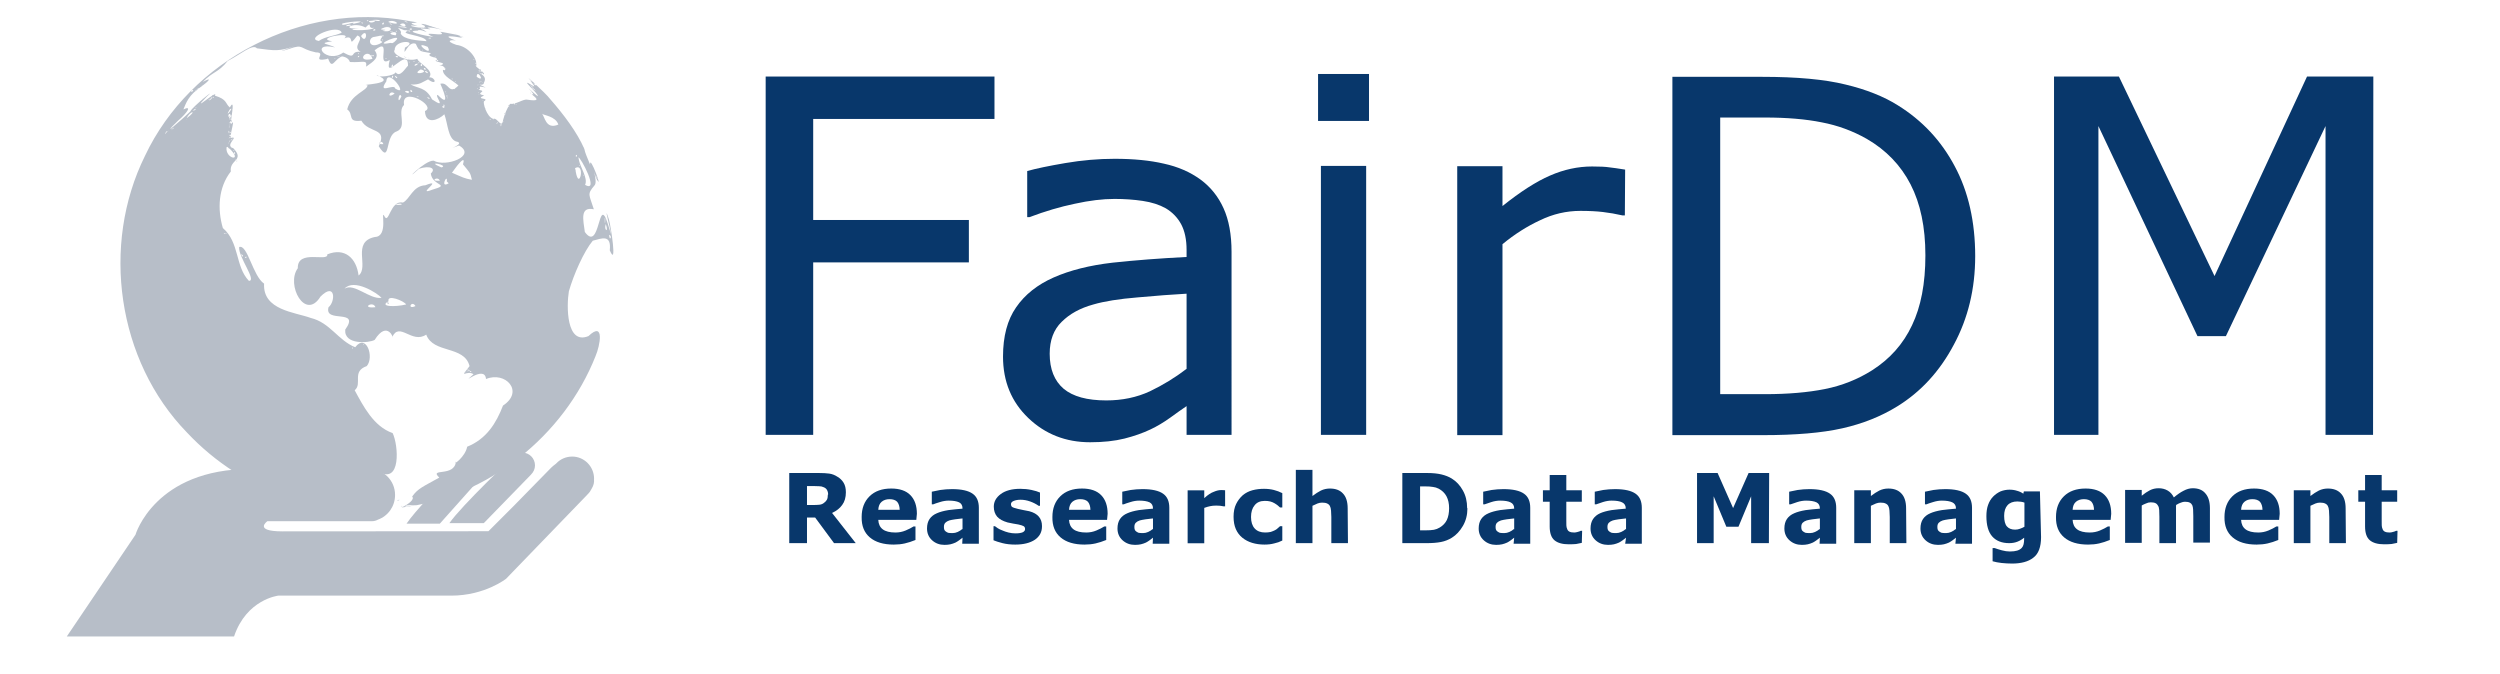 <svg width="272" height="73.349" preserveAspectRatio="none" version="1.1" viewBox="543.112 406.825 20.986 5.659" xmlns="http://www.w3.org/2000/svg"><style>.companyName {fill:#08376B;fill-opacity:1;}.icon1 {fill:#35C0ED;fill-opacity:1;}.icon2 {fill:#9AEBA6;fill-opacity:1;}.icon3 {fill:#2F90B0;fill-opacity:1;}.icon3-str {stroke:#2F90B0;stroke-opacity:1;}.shapeStroke-str {stroke:#08376B;stroke-opacity:1;}.text {fill:#08376B;fill-opacity:1;}</style><g transform="matrix(2.389 0 0 2.389 -754.654 -566.437)" stroke-width=".419"><g fill="#08376b"><g stroke-width=".053" aria-label="FairDM"><path d="m546.72 407.811h-0.637v0.355h0.547v0.149h-0.547v0.606h-0.167v-1.259h0.804z"/><path d="m547.553 408.921h-0.158v-0.101q-0.021 0.014-0.058 0.041-0.035 0.025-0.069 0.041-0.04 0.019-0.091 0.032-0.052 0.013-0.121 0.013-0.128 0-0.217-0.085t-0.089-0.216q0-0.107 0.046-0.173 0.046-0.067 0.132-0.105 0.086-0.038 0.207-0.052 0.121-0.013 0.26-0.02v-0.025q0-0.054-0.019-0.09-0.019-0.035-0.054-0.056-0.034-0.019-0.081-0.026-0.047-7e-3 -0.099-7e-3 -0.063 0-0.14 0.017-0.077 0.016-0.159 0.047h-8e-3v-0.162q0.046-0.013 0.134-0.028 0.088-0.015 0.173-0.015 0.1 0 0.173 0.017 0.074 0.016 0.129 0.056 0.053 0.039 0.081 0.101 0.028 0.062 0.028 0.153zm-0.158-0.233v-0.263q-0.073 4e-3 -0.172 0.013-0.098 8e-3 -0.156 0.025-0.069 0.019-0.111 0.061-0.042 0.041-0.042 0.112 0 0.081 0.049 0.123 0.049 0.041 0.15 0.041 0.084 0 0.153-0.032 0.069-0.033 0.129-0.079z"/><path d="m548.036 407.818h-0.179v-0.165h0.179zm-0.01 1.103h-0.159v-0.945h0.159z"/><path d="m548.935 408.15h-8e-3q-0.035-8e-3 -0.069-0.012-0.033-4e-3 -0.079-4e-3 -0.074 0-0.142 0.033-0.069 0.032-0.132 0.084v0.671h-0.159v-0.945h0.159v0.14q0.095-0.076 0.167-0.107 0.073-0.032 0.148-0.032 0.041 0 0.06 3e-3 0.019 2e-3 0.056 8e-3z"/><path d="m550.166 408.293q0 0.172-0.075 0.311-0.074 0.14-0.199 0.217-0.086 0.053-0.193 0.077-0.106 0.024-0.279 0.024h-0.318v-1.259h0.315q0.184 0 0.293 0.027 0.109 0.026 0.184 0.073 0.129 0.08 0.2 0.214 0.072 0.134 0.072 0.317zm-0.175-3e-3q0-0.148-0.052-0.249t-0.154-0.16q-0.074-0.042-0.158-0.058-0.084-0.017-0.2-0.017h-0.157v0.972h0.157q0.121 0 0.211-0.018 0.09-0.018 0.166-0.066 0.094-0.06 0.14-0.158 0.047-0.098 0.047-0.245z"/><path d="m551.564 408.921h-0.167v-1.085l-0.35 0.738h-0.1l-0.348-0.738v1.085h-0.156v-1.259h0.228l0.336 0.701 0.325-0.701h0.233z"/></g><g stroke-width=".018"><path transform="matrix(.99 0 0 1.01 -3.13228e-6 1.54211e-7)" d="m551.652 405.08q0-9e-3 -4e-3 -0.016-4e-3 -7e-3 -0.013-0.01-6e-3 -3e-3 -0.015-3e-3 -9e-3 -6.5e-4 -0.02-6.5e-4h-0.023v0.066h0.019q0.015 0 0.025-1e-3 0.01-1e-3 0.017-7e-3 7e-3 -5e-3 0.01-0.011 3e-3 -6e-3 3e-3 -0.017zm0.098 0.169h-0.077l-0.067-0.089h-0.029v0.089h-0.063v-0.244h0.105q0.022 0 0.037 2e-3t0.029 0.011q0.014 8e-3 0.022 0.021 8e-3 0.013 8e-3 0.033 0 0.027-0.013 0.044-0.012 0.017-0.036 0.028z"/><path transform="matrix(.99 0 0 1.01 -3.13228e-6 1.54211e-7)" d="m551.965 405.168h-0.135q1e-3 0.022 0.016 0.033 0.015 0.011 0.045 0.011 0.019 0 0.036-7e-3t0.028-0.014h7e-3v0.047q-0.02 8e-3 -0.038 0.012-0.018 4e-3 -0.039 4e-3 -0.055 0-0.085-0.025t-0.029-0.071q0-0.045 0.028-0.072 0.028-0.027 0.077-0.027 0.045 0 0.068 0.023 0.023 0.023 0.023 0.065zm-0.059-0.035q-4.9e-4 -0.018-9e-3 -0.028-9e-3 -9e-3 -0.027-9e-3 -0.017 0-0.028 9e-3t-0.012 0.028z"/><path transform="matrix(.99 0 0 1.01 -3.13228e-6 1.54211e-7)" d="m552.129 405.201v-0.038q-0.012 9.8e-4 -0.026 3e-3 -0.014 2e-3 -0.021 4e-3 -9e-3 3e-3 -0.014 8e-3 -5e-3 5e-3 -5e-3 0.014 0 6e-3 9.8e-4 9e-3 9.9e-4 4e-3 5e-3 7e-3 4e-3 3e-3 9e-3 5e-3 5e-3 1e-3 0.016 1e-3 9e-3 0 0.018-4e-3 9e-3 -4e-3 0.016-0.01zm0 0.029q-5e-3 4e-3 -0.012 9e-3 -7e-3 5e-3 -0.013 8e-3 -9e-3 4e-3 -0.018 6e-3t-0.021 2e-3q-0.026 0-0.044-0.016t-0.018-0.041q0-0.02 9e-3 -0.033 9e-3 -0.013 0.026-0.02 0.016-7e-3 0.041-0.011 0.024-3e-3 0.05-5e-3v-9.8e-4q0-0.015-0.012-0.021-0.013-6e-3 -0.037-6e-3 -0.015 0-0.031 5e-3 -0.017 5e-3 -0.024 8e-3h-5e-3v-0.044q9e-3 -2e-3 0.03-6e-3 0.021-3e-3 0.042-3e-3 0.05 0 0.073 0.016 0.022 0.015 0.022 0.049v0.125h-0.059z"/><path transform="matrix(.99 0 0 1.01 -3.13228e-6 1.54211e-7)" d="m552.411 405.191q0 0.029-0.025 0.046-0.026 0.017-0.07 0.017-0.025 0-0.045-5e-3t-0.032-0.01v-0.049h5e-3q4e-3 3e-3 0.01 7e-3 6e-3 4e-3 0.017 8e-3 9e-3 4e-3 0.021 7e-3 0.012 3e-3 0.025 3e-3 0.017 0 0.026-4e-3 8e-3 -4e-3 8e-3 -0.011 0-7e-3 -5e-3 -0.01t-0.019-6e-3q-7e-3 -1e-3 -0.018-3e-3 -0.011-2e-3 -0.02-4e-3 -0.025-7e-3 -0.037-0.02-0.012-0.014-0.012-0.035 0-0.026 0.025-0.044 0.025-0.018 0.069-0.018 0.021 0 0.04 4e-3 0.019 4e-3 0.03 9e-3v0.046h-5e-3q-0.013-9e-3 -0.03-0.015-0.017-6e-3 -0.034-6e-3 -0.014 0-0.024 4e-3 -0.01 4e-3 -0.01 0.011 0 7e-3 4e-3 0.01t0.021 7e-3q9e-3 2e-3 0.019 4e-3 0.011 2e-3 0.021 4e-3 0.023 6e-3 0.034 0.019 0.011 0.013 0.011 0.032z"/><path transform="matrix(.99 0 0 1.01 -3.13228e-6 1.54211e-7)" d="m552.642 405.168h-0.135q1e-3 0.022 0.016 0.033 0.015 0.011 0.045 0.011 0.019 0 0.036-7e-3t0.028-0.014h7e-3v0.047q-0.02 8e-3 -0.038 0.012-0.018 4e-3 -0.039 4e-3 -0.055 0-0.085-0.025t-0.029-0.071q0-0.045 0.028-0.072 0.028-0.027 0.077-0.027 0.045 0 0.068 0.023 0.023 0.023 0.023 0.065zm-0.059-0.035q-4.9e-4 -0.018-9e-3 -0.028-9e-3 -9e-3 -0.027-9e-3 -0.017 0-0.028 9e-3t-0.012 0.028z"/><path transform="matrix(.99 0 0 1.01 -3.13228e-6 1.54211e-7)" d="m552.805 405.201v-0.038q-0.012 9.8e-4 -0.026 3e-3 -0.014 2e-3 -0.021 4e-3 -9e-3 3e-3 -0.014 8e-3 -5e-3 5e-3 -5e-3 0.014 0 6e-3 9.9e-4 9e-3 9.8e-4 4e-3 5e-3 7e-3 4e-3 3e-3 9e-3 5e-3 5e-3 1e-3 0.016 1e-3 9e-3 0 0.018-4e-3 9e-3 -4e-3 0.016-0.01zm0 0.029q-5e-3 4e-3 -0.012 9e-3 -7e-3 5e-3 -0.013 8e-3 -9e-3 4e-3 -0.018 6e-3t-0.021 2e-3q-0.026 0-0.044-0.016t-0.018-0.041q0-0.02 9e-3 -0.033 9e-3 -0.013 0.026-0.02 0.016-7e-3 0.041-0.011 0.024-3e-3 0.05-5e-3v-9.8e-4q0-0.015-0.012-0.021-0.013-6e-3 -0.037-6e-3 -0.015 0-0.031 5e-3 -0.017 5e-3 -0.024 8e-3h-5e-3v-0.044q9e-3 -2e-3 0.03-6e-3 0.021-3e-3 0.042-3e-3 0.05 0 0.073 0.016 0.022 0.015 0.022 0.049v0.125h-0.059z"/><path transform="matrix(.99 0 0 1.01 -3.13228e-6 1.54211e-7)" d="m553.061 405.121h-5e-3q-4e-3 -1e-3 -0.012-2e-3 -8e-3 -6.6e-4 -0.014-6.6e-4 -0.013 0-0.022 2e-3 -0.01 2e-3 -0.021 6e-3v0.123h-0.059v-0.184h0.059v0.027q0.019-0.017 0.034-0.022 0.014-6e-3 0.026-6e-3 3e-3 0 7e-3 1.7e-4 4e-3 1.6e-4 7e-3 4.9e-4z"/><path transform="matrix(.99 0 0 1.01 -3.13228e-6 1.54211e-7)" d="m553.201 405.254q-0.024 0-0.044-6e-3 -0.02-6e-3 -0.035-0.018-0.015-0.012-0.023-0.03-8e-3 -0.018-8e-3 -0.043 0-0.026 9e-3 -0.044t0.024-0.031q0.015-0.012 0.034-0.017 0.019-5e-3 0.041-5e-3 0.019 0 0.035 4e-3t0.03 0.011v0.05h-8e-3q-3e-3 -3e-3 -8e-3 -7e-3t-0.012-8e-3q-7e-3 -4e-3 -0.015-6e-3 -8e-3 -2e-3 -0.019-2e-3 -0.024 0-0.036 0.015-0.013 0.015-0.013 0.041 0 0.026 0.013 0.04 0.013 0.014 0.037 0.014 0.011 0 0.02-2e-3 9e-3 -3e-3 0.015-6e-3 6e-3 -3e-3 0.01-7e-3t8e-3 -7e-3h8e-3v0.05q-0.014 7e-3 -0.029 0.01-0.015 4e-3 -0.033 4e-3z"/><path transform="matrix(.99 0 0 1.01 -3.13228e-6 1.54211e-7)" d="m553.497 405.249h-0.059v-0.091q0-0.011-1e-3 -0.022-1e-3 -0.011-4e-3 -0.016-3e-3 -6e-3 -0.01-9e-3 -6e-3 -3e-3 -0.018-3e-3 -8e-3 0-0.016 3e-3 -8e-3 3e-3 -0.018 8e-3v0.13h-0.059v-0.255h0.059v0.091q0.016-0.012 0.03-0.019 0.015-7e-3 0.032-7e-3 0.03 0 0.046 0.017 0.017 0.017 0.017 0.052z"/><path transform="matrix(.99 0 0 1.01 -3.13228e-6 1.54211e-7)" d="m553.921 405.128q0 0.034-0.016 0.061-0.016 0.027-0.039 0.041-0.018 0.011-0.039 0.015-0.021 4e-3 -0.051 4e-3h-0.086v-0.244h0.088q0.03 0 0.051 5e-3t0.036 0.014q0.025 0.015 0.04 0.042 0.015 0.026 0.015 0.061zm-0.065-4.9e-4q0-0.024-9e-3 -0.041-9e-3 -0.017-0.028-0.027-0.01-5e-3 -0.02-6e-3 -0.01-2e-3 -0.03-2e-3h-0.016v0.153h0.016q0.022 0 0.033-2e-3t0.021-8e-3q0.017-0.01 0.025-0.026 8e-3 -0.017 8e-3 -0.041z"/><path transform="matrix(.99 0 0 1.01 -3.13228e-6 1.54211e-7)" d="m554.087 405.201v-0.038q-0.012 9.8e-4 -0.026 3e-3 -0.014 2e-3 -0.021 4e-3 -9e-3 3e-3 -0.014 8e-3 -5e-3 5e-3 -5e-3 0.014 0 6e-3 9.8e-4 9e-3 9.9e-4 4e-3 5e-3 7e-3 4e-3 3e-3 9e-3 5e-3 5e-3 1e-3 0.016 1e-3 9e-3 0 0.018-4e-3 9e-3 -4e-3 0.016-0.01zm0 0.029q-5e-3 4e-3 -0.012 9e-3 -7e-3 5e-3 -0.013 8e-3 -9e-3 4e-3 -0.018 6e-3t-0.021 2e-3q-0.026 0-0.044-0.016t-0.018-0.041q0-0.02 9e-3 -0.033 9e-3 -0.013 0.026-0.02 0.016-7e-3 0.041-0.011 0.024-3e-3 0.05-5e-3v-9.8e-4q0-0.015-0.013-0.021-0.012-6e-3 -0.037-6e-3 -0.015 0-0.031 5e-3t-0.024 8e-3h-5e-3v-0.044q9e-3 -2e-3 0.03-6e-3 0.021-3e-3 0.042-3e-3 0.05 0 0.073 0.016 0.022 0.015 0.022 0.049v0.125h-0.059z"/><path transform="matrix(.99 0 0 1.01 -3.13228e-6 1.54211e-7)" d="m554.327 405.248q-0.01 2e-3 -0.02 4e-3 -0.011 1e-3 -0.026 1e-3 -0.034 0-0.051-0.014-0.017-0.014-0.017-0.048v-0.086h-0.024v-0.04h0.024v-0.053h0.059v0.053h0.055v0.04h-0.055v0.065q0 0.01 1.6e-4 0.017 1.6e-4 7e-3 3e-3 0.013 2e-3 6e-3 8e-3 9e-3t0.017 3e-3q5e-3 0 0.012-2e-3 8e-3 -2e-3 0.011-4e-3h5e-3z"/><path transform="matrix(.99 0 0 1.01 -3.13228e-6 1.54211e-7)" d="m554.484 405.201v-0.038q-0.012 9.8e-4 -0.026 3e-3 -0.014 2e-3 -0.021 4e-3 -9e-3 3e-3 -0.014 8e-3 -5e-3 5e-3 -5e-3 0.014 0 6e-3 9.8e-4 9e-3 9.8e-4 4e-3 5e-3 7e-3 4e-3 3e-3 9e-3 5e-3 5e-3 1e-3 0.016 1e-3 9e-3 0 0.018-4e-3 9e-3 -4e-3 0.016-0.01zm0 0.029q-5e-3 4e-3 -0.012 9e-3 -7e-3 5e-3 -0.013 8e-3 -9e-3 4e-3 -0.018 6e-3t-0.021 2e-3q-0.026 0-0.044-0.016t-0.018-0.041q0-0.02 9e-3 -0.033 9e-3 -0.013 0.025-0.02 0.016-7e-3 0.041-0.011 0.024-3e-3 0.05-5e-3v-9.8e-4q0-0.015-0.013-0.021-0.012-6e-3 -0.037-6e-3 -0.015 0-0.031 5e-3t-0.024 8e-3h-5e-3v-0.044q9e-3 -2e-3 0.03-6e-3 0.021-3e-3 0.042-3e-3 0.05 0 0.073 0.016 0.022 0.015 0.022 0.049v0.125h-0.059z"/><path transform="matrix(.99 0 0 1.01 -3.13228e-6 1.54211e-7)" d="m554.991 405.249h-0.063v-0.163l-0.045 0.106h-0.043l-0.045-0.106v0.163h-0.059v-0.244h0.073l0.055 0.122 0.055-0.122h0.073z"/><path transform="matrix(.99 0 0 1.01 -3.13228e-6 1.54211e-7)" d="m555.172 405.201v-0.038q-0.012 9.8e-4 -0.026 3e-3 -0.014 2e-3 -0.021 4e-3 -9e-3 3e-3 -0.014 8e-3 -5e-3 5e-3 -5e-3 0.014 0 6e-3 9.9e-4 9e-3 9.8e-4 4e-3 5e-3 7e-3 4e-3 3e-3 9e-3 5e-3 5e-3 1e-3 0.016 1e-3 9e-3 0 0.018-4e-3 9e-3 -4e-3 0.016-0.01zm0 0.029q-5e-3 4e-3 -0.012 9e-3 -7e-3 5e-3 -0.013 8e-3 -9e-3 4e-3 -0.018 6e-3t-0.021 2e-3q-0.026 0-0.044-0.016t-0.018-0.041q0-0.02 9e-3 -0.033 9e-3 -0.013 0.026-0.02 0.016-7e-3 0.041-0.011 0.024-3e-3 0.05-5e-3v-9.8e-4q0-0.015-0.012-0.021-0.013-6e-3 -0.037-6e-3 -0.015 0-0.031 5e-3t-0.024 8e-3h-5e-3v-0.044q9e-3 -2e-3 0.03-6e-3 0.021-3e-3 0.042-3e-3 0.05 0 0.073 0.016 0.022 0.015 0.022 0.049v0.125h-0.059z"/><path transform="matrix(.99 0 0 1.01 -3.13228e-6 1.54211e-7)" d="m555.479 405.249h-0.059v-0.091q0-0.011-1e-3 -0.022-1e-3 -0.011-4e-3 -0.016-3e-3 -6e-3 -0.01-9e-3 -6e-3 -3e-3 -0.018-3e-3 -8e-3 0-0.016 3e-3 -8e-3 3e-3 -0.018 8e-3v0.13h-0.059v-0.184h0.059v0.02q0.016-0.012 0.03-0.019 0.015-7e-3 0.032-7e-3 0.03 0 0.046 0.017 0.017 0.017 0.017 0.052z"/><path transform="matrix(.99 0 0 1.01 -3.13228e-6 1.54211e-7)" d="m555.655 405.201v-0.038q-0.012 9.8e-4 -0.026 3e-3 -0.014 2e-3 -0.021 4e-3 -9e-3 3e-3 -0.014 8e-3 -5e-3 5e-3 -5e-3 0.014 0 6e-3 9.9e-4 9e-3 9.8e-4 4e-3 5e-3 7e-3 4e-3 3e-3 9e-3 5e-3 5e-3 1e-3 0.016 1e-3 9e-3 0 0.018-4e-3 9e-3 -4e-3 0.016-0.01zm0 0.029q-5e-3 4e-3 -0.012 9e-3 -7e-3 5e-3 -0.013 8e-3 -9e-3 4e-3 -0.018 6e-3t-0.021 2e-3q-0.026 0-0.044-0.016t-0.018-0.041q0-0.02 9e-3 -0.033 9e-3 -0.013 0.026-0.02 0.016-7e-3 0.041-0.011 0.024-3e-3 0.05-5e-3v-9.8e-4q0-0.015-0.013-0.021-0.013-6e-3 -0.037-6e-3 -0.015 0-0.031 5e-3 -0.017 5e-3 -0.024 8e-3h-5e-3v-0.044q9e-3 -2e-3 0.03-6e-3 0.021-3e-3 0.042-3e-3 0.05 0 0.073 0.016 0.022 0.015 0.022 0.049v0.125h-0.059z"/><path transform="matrix(.99 0 0 1.01 -3.13228e-6 1.54211e-7)" d="m555.957 405.228q0 0.026-7e-3 0.044t-0.021 0.028q-0.013 0.01-0.032 0.015-0.019 5e-3 -0.042 5e-3 -0.019 0-0.038-2e-3 -0.018-2e-3 -0.032-6e-3v-0.046h7e-3q0.011 4e-3 0.026 8e-3t0.028 4e-3q0.016 0 0.026-3e-3 0.01-3e-3 0.016-9e-3 5e-3 -5e-3 7e-3 -0.013 2e-3 -8e-3 2e-3 -0.02v-3e-3q-0.011 9e-3 -0.024 0.014-0.013 5e-3 -0.029 5e-3 -0.039 0-0.06-0.023-0.021-0.023-0.021-0.071 0-0.023 6e-3 -0.039 6e-3 -0.017 0.018-0.029 0.011-0.011 0.026-0.018 0.016-6e-3 0.032-6e-3 0.015 0 0.027 4e-3 0.012 3e-3 0.022 0.01l2e-3 -8e-3h0.057zm-0.059-0.037v-0.083q-5e-3 -2e-3 -0.012-3e-3 -7e-3 -1e-3 -0.013-1e-3 -0.023 0-0.035 0.013-0.012 0.013-0.012 0.037 0 0.026 0.01 0.037t0.029 0.011q9e-3 0 0.017-3e-3 9e-3 -3e-3 0.016-7e-3z"/><path transform="matrix(.99 0 0 1.01 -3.13228e-6 1.54211e-7)" d="m556.204 405.168h-0.135q1e-3 0.022 0.016 0.033 0.015 0.011 0.045 0.011 0.019 0 0.036-7e-3t0.028-0.014h7e-3v0.047q-0.02 8e-3 -0.038 0.012-0.018 4e-3 -0.039 4e-3 -0.055 0-0.085-0.025t-0.029-0.071q0-0.045 0.028-0.072 0.028-0.027 0.077-0.027 0.045 0 0.068 0.023 0.023 0.023 0.023 0.065zm-0.059-0.035q-4.9e-4 -0.018-9e-3 -0.028-9e-3 -9e-3 -0.027-9e-3 -0.017 0-0.028 9e-3t-0.012 0.028z"/><path transform="matrix(.99 0 0 1.01 -3.13228e-6 1.54211e-7)" d="m556.436 405.119v0.13h-0.059v-0.092q0-0.013-6.6e-4 -0.023-6.5e-4 -0.01-4e-3 -0.015-3e-3 -6e-3 -9e-3 -9e-3t-0.017-3e-3q-9e-3 0-0.017 4e-3 -8e-3 3e-3 -0.015 7e-3v0.13h-0.059v-0.184h0.059v0.02q0.015-0.012 0.029-0.019 0.014-7e-3 0.031-7e-3 0.018 0 0.032 8e-3t0.022 0.024q0.018-0.015 0.034-0.023 0.017-9e-3 0.033-9e-3 0.03 0 0.045 0.018 0.016 0.018 0.016 0.051v0.12h-0.059v-0.092q0-0.014-6.5e-4 -0.023-5e-4 -9e-3 -3e-3 -0.015-3e-3 -6e-3 -9e-3 -9e-3t-0.017-3e-3q-7e-3 0-0.014 3e-3 -7e-3 2e-3 -0.017 8e-3z"/><path transform="matrix(.99 0 0 1.01 -3.13228e-6 1.54211e-7)" d="m556.802 405.168h-0.135q1e-3 0.022 0.016 0.033 0.015 0.011 0.045 0.011 0.019 0 0.036-7e-3t0.028-0.014h7e-3v0.047q-0.02 8e-3 -0.038 0.012-0.018 4e-3 -0.039 4e-3 -0.055 0-0.085-0.025t-0.029-0.071q0-0.045 0.028-0.072 0.028-0.027 0.077-0.027 0.045 0 0.068 0.023 0.023 0.023 0.023 0.065zm-0.059-0.035q-4.9e-4 -0.018-9e-3 -0.028-9e-3 -9e-3 -0.027-9e-3 -0.017 0-0.028 9e-3t-0.012 0.028z"/><path transform="matrix(.99 0 0 1.01 -3.13228e-6 1.54211e-7)" d="m557.039 405.249h-0.059v-0.091q0-0.011-1e-3 -0.022-1e-3 -0.011-4e-3 -0.016-3e-3 -6e-3 -0.01-9e-3 -6e-3 -3e-3 -0.018-3e-3 -8e-3 0-0.016 3e-3 -8e-3 3e-3 -0.018 8e-3v0.13h-0.059v-0.184h0.059v0.02q0.016-0.012 0.03-0.019 0.015-7e-3 0.032-7e-3 0.03 0 0.046 0.017 0.017 0.017 0.017 0.052z"/><path transform="matrix(.99 0 0 1.01 -3.13228e-6 1.54211e-7)" d="m557.221 405.248q-0.01 2e-3 -0.02 4e-3 -0.011 1e-3 -0.026 1e-3 -0.034 0-0.051-0.014-0.017-0.014-0.017-0.048v-0.086h-0.024v-0.04h0.024v-0.053h0.059v0.053h0.055v0.04h-0.055v0.065q0 0.01 1.7e-4 0.017 1.6e-4 7e-3 3e-3 0.013 2e-3 6e-3 8e-3 9e-3t0.017 3e-3q5e-3 0 0.012-2e-3 8e-3 -2e-3 0.011-4e-3h5e-3z"/></g></g><g transform="matrix(.914 0 0 .914 47.056 35.142)" stroke-width=".458"><path d="m544.391 409.198c-8.6e-4 6e-5 -8.6e-4 6e-5 -2e-3 1e-4v-2.8e-4c-2.9e-4 1e-4 -2.9e-4 1e-4 -5.7e-4 2e-4 -2.2e-4 2.8e-4 -2.9e-4 5.7e-4 -5.7e-4 1e-3 5.7e-4 -2.7e-4 1e-3 -5.7e-4 3e-3 -1e-3z" fill="#35c0ed" stroke-width=".011"/><g fill="#b7bec8"><g stroke-width=".011"><path d="m544.703 409.114c-0.065 0.035-0.134 0.063-0.208 0.083-0.031 0.035-0.06 0.068-0.077 0.093h0.128z"/><path d="m545.139 409.117c0-0.047-0.038-0.085-0.084-0.085-0.024 0-0.046 0.01-0.061 0.026h-5e-5l-2e-3 2e-3c-0.014 0.01-0.023 0.02-0.023 0.02l-0.139 0.142-0.097 0.097-0.792 5.7e-4c-0.113 0-0.058-0.039-0.058-0.039h0.401c9e-3 0 0.017-2e-3 0.024-6e-3 0.039-0.014 0.066-0.051 0.066-0.095 0-0.056-0.045-0.1-0.1-0.1-5e-3 0-0.01-5.7e-4 -0.015 5e-5h-0.44c-0.369 0-0.443 0.253-0.443 0.253l-0.264 0.391h0.643c0.048-0.143 0.17-0.157 0.17-0.157h0.665c0.129 0 0.211-0.065 0.211-0.065l0.027-0.028 0.286-0.296-1.5e-4 -1.9e-4c7e-3 -6e-3 0.012-0.014 0.016-0.022 8e-3 -0.013 0.01-0.025 9e-3 -0.035 1.2e-4 -1e-3 2.4e-4 -3e-3 2.4e-4 -5e-3z"/><path d="m544.715 409.288 0.182-0.187-1e-4 -1e-4c9e-3 -9e-3 0.015-0.021 0.015-0.035 2e-5 -0.027-0.022-0.049-0.048-0.049-0.014 0-0.026 6e-3 -0.035 0.015l-5e-5 -4e-5s-0.198 0.187-0.246 0.256z"/><path d="m544.385 409.201c8.6e-4 -5e-5 8.6e-4 -5e-5 8.6e-4 5e-5 3e-3 -8.5e-4 3e-3 -8.5e-4 5e-3 -2e-3 -8.6e-4 1e-4 -8.6e-4 1e-4 -2e-3 1e-4v-2.9e-4c-3e-3 8.6e-4 -3e-3 8.6e-4 -5e-3 1e-3 -5.7e-4 1.2e-4 -1e-3 1.7e-4 -2e-3 2.9e-4 -3e-5 7e-5 -5e-5 1.2e-4 -8e-5 1.9e-4 2.7e-4 0 5.7e-4 5e-5 1e-3 5e-5 -5.8e-4 2e-4 -8.6e-4 2.5e-4 -1e-3 2.9e-4 -5e-5 7e-5 -7e-5 1.7e-4 -1.2e-4 2.5e-4 5.7e-4 -5e-5 8.5e-4 -8e-5 1e-3 -1.5e-4z"/><path d="m543.705 407.779 4e-3 -2e-3c1.7e-4 -2e-3 1.7e-4 -2e-3 8.6e-4 -4e-3 -3e-3 2e-3 -3e-3 2e-3 -7e-3 4e-3 1e-3 1e-4 1e-3 1e-4 3e-3 2.2e-4 -8.5e-4 1e-3 -8.5e-4 1e-3 -8.5e-4 2e-3z"/><path d="m544.352 407.417c-8.6e-4 2.8e-4 -8.6e-4 5.7e-4 -8.6e-4 8.5e-4 8.6e-4 -5.7e-4 8.6e-4 -5.7e-4 8.6e-4 -8.5e-4z"/><path d="m544.383 409.2c8.6e-4 0 8.6e-4 0 8.6e-4 1.4e-4 3e-3 -5.7e-4 3e-3 -5.7e-4 5e-3 -1e-3 -3e-3 2.9e-4 -4e-3 2.9e-4 -6e-3 5.7e-4 -5e-5 1.8e-4 -1e-4 2.9e-4 -1.5e-4 5.7e-4 1.2e-4 -4e-5 1.7e-4 -4e-5 2.8e-4 -1e-4z"/><path d="m544.414 407.497c-2e-3 -2e-3 -2e-3 -2e-3 -5e-3 -3e-3 -8.6e-4 -2.9e-4 -8.6e-4 -2.9e-4 -2e-3 -8.6e-4 1e-3 1e-3 1e-3 1e-3 4e-3 3e-3s4e-3 3e-3 6e-3 4e-3c1.2e-4 -5.7e-4 1.5e-4 -5.7e-4 -5.7e-4 -1e-3 8.5e-4 -2.9e-4 8.5e-4 -2.9e-4 1e-3 -8.6e-4 -8.6e-4 3e-5 -8.6e-4 3e-5 -2e-3 -1.5e-4z"/><path d="m544.587 407.403c5.7e-4 2.8e-4 8.5e-4 2.9e-4 1e-3 5.8e-4 -5.7e-4 -1.5e-4 -8.6e-4 -2.9e-4 -1e-3 -5.8e-4z"/><path d="m544.589 407.404c0 5e-5 0 5e-5 -5e-5 1e-4 8.6e-4 2.9e-4 1e-3 5.7e-4 2e-3 5.7e-4 -5.7e-4 -1.9e-4 -1e-3 -2.8e-4 -2e-3 -5.7e-4z"/><path d="m544.478 407.369c-1e-3 -2.9e-4 -3e-3 -5.7e-4 -4e-3 -8.6e-4 5.7e-4 1.7e-4 1e-3 2.9e-4 2e-3 5.7e-4 8.6e-4 1.5e-4 8.6e-4 1.5e-4 2e-3 2.9e-4z"/></g><g transform="matrix(.025 0 0 .025 542.909 407.298)" stroke-width=".458"><path d="m59.577 77.048c0.747-0.213-0.497 0.094 0 0z"/><path d="m32.09 19.508c0.527-0.281-0.157-0.256 0 0z"/><path d="m58.264 4.891c-0.012 0.013-0.012 0.013 0 0z"/><path d="m59.493 76.996c0.477-0.008 0.063-0.106 0 0z"/><path d="m60.75 8.116c-0.724-0.42 0.356 0.248 0 0z"/><path d="m67.766 4.311c0.017 0.006 0.017 0.006 0 0z"/><path d="m89.438 53.882c0.665-1.521 1.44-5.463-1.101-3.046-3.439 1.418-3.381-4.683-3.012-6.885 0.73-2.57 2.321-6.162 3.676-7.783 1.376-0.353 2.874-1.042 2.614 1.478 1.166 2.76 0.168-3.714-0.134-4.755-1.252-3.899 1.363 5.798-0.16 0.702-1.523-4.816-1.136 4.526-3.542 1.234-0.25-1.87-0.787-3.935 1.383-3.493-0.697-2.264-1.087-2.279 0.07-3.629 0.715-0.588-0.739-3.982 0.287-1.171 1.257 2.435-1.053-3.855-0.93-2.059-0.524-1.335-0.751-1.731-0.885-2.415-1.115-2.58-3.228-5.366-5.23-7.64-0.711-0.977-4.855-4.686-2.741-2.614-1.045-0.871 1.153 1.313-0.169 0.409-1.964-1.224 1.114 1.337 0.981 1.725-0.277-0.099-2.38-2.154-0.876-0.624-1.456-0.202 2.712 1.703-0.716 1.169-0.637-0.162-1.735 0.767-2.677 0.643-0.51 0.823-0.771 1.402-1.064 2.469-0.211 1.513-0.924-0.496-1.502-0.152-1.077-0.327-1.641-2.6-1.427-2.717 0.955-0.602-1.511-0.195 0.008-0.895-1.639-0.343 0.733-0.635-0.869-0.866 0.759-0.25-0.656-0.729 1.113-0.349-1.849-0.899-0.483-0.071-0.28-0.659-0.151-0.054 0.919-0.936-0.999-1.725 2.543 1.045-0.435-0.898-0.189-0.89 0.299-1.099-1.165-3.068-3.046-3.29-1.858-0.637-0.733-0.84-0.043-0.64-2.419-0.91-0.59-0.731 1.027-0.426-1.693-0.717 1.717 0.403-0.841-0.471-1.992-0.371-2.384-0.475-2.638-0.467 1.546 0.985-3.655-0.352-1.037 0.788-1.088-0.138-4.753-0.925-2.418-0.974 0.421-0.404 2.154 0.739 0.965-0.09-1.844-0.631 2.307 0.233 0.524-0.318 0.294-0.398 4.447 0.929 1.019-0.112-1.341-0.402 1.258 0.259-1.146-0.327 1.584 0.349-2.06-0.67-0.279 0.107 0.468 0.783-4.084-0.301-1.116 0.004-2.788-0.784 2.119-0.206-1.482-0.775-16.095-2.987-33.424 5.956-40.407 20.749-6.804 13.732-4.288 31.516 6.442 42.553 2.165 2.309 4.617 4.349 7.285 6.053 7.348-0.348 14.732-0.256 22.072-0.084 3.644 2.197 3.165-4.062 2.276-5.875-2.927-1.011-4.524-4.168-5.837-6.587 1.235-1.005-0.509-2.888 1.858-3.716 1.202-1.396-0.105-5.117-1.777-2.897-2.645-1.063-3.848-3.778-6.835-4.504-2.439-0.897-7.403-1.191-7.177-5.277-1.741-1.171-2.539-6.082-3.832-5.632-0.182 1.497 2.783 5.239 1.491 5.199-2.129-2.234-1.413-5.907-4-8.118-0.848-2.867-0.716-6.217 1.228-8.697-0.272-1.826 2.197-1.67 0.384-3.571-1.485-0.434 1.074-1.957-0.424-1.578-0.005-1.078 0.8-3.187 0.051-2.101-0.162-0.181 0.799-4.39-0.161-2.591-0.732-0.591-0.356-1.23-2.301-1.818 0.646-1.164-4.068 3.053-1.255 0.162 1.881-1.691-2.271 1.589-2.532 2.277-1.275 1.242-5.009 4.448-1.847 1.386 1.423-1.221 2.145-2.366 0.79-1.706 0.399-0.944 0.767-2.219 2.824-3.563 1.02-0.745 1.748-1.518 0.154-0.664 1.607-1.66 2.363-1.383 3.832-3.227 1.966-0.985 3.851-2.705 4.498-1.94 2.806 0.37 3.4 0.481 5.691-0.307-1.415 0.531-3.025 1.112-0.73 0.395 2.32-0.827 1.491-0.005 4.11 0.535 1.842-0.009-1.001 1.612 1.89 0.978 0.671 1.849 0.892-0.065 2.327-0.428-2.515 0.38 0.524-0.592 1.016 0.93 2.134 0.124 2.637-0.451 2.489 0.715 1.22-0.871 2.134-1.437 1.304-2.516 2.861-2.257 0.037 2.763 2.324 1.504-0.963 3.568 2.865-2.333 2.812 0.873-0.402 0.342-1.231 1.904-1.904 1.005-0.212 0.568-2.749 0.862-2.911 0.44 3.596 1.406-3.124 1.444-1.406 1.549-0.044 0.875-2.579 1.365-3.127 3.714 1.063 0.754-0.068 2.024 2.177 1.739 1.137 1.994 4.1 0.998 2.672 3.927 1.887 2.966 0.86-1.705 2.767-2.279 1.68-0.698 3e-3 -3.038 1.127-4.072-0.507-3.01 5.126 0.205 3.212 0.939 0.083 2.231 2.134 1.335 2.984 0.497 0.555 1.544 0.554 3.683 1.769 4.177 1.934 0.32-2.507 1.678 0.486 0.628 2.794 1.607-2.089 3.387-3.894 2.332-1.381-0.121-5.122 3.859-2.259 1.242 1.7-0.556 2.68-0.042 1.813 0.733 0.226 1.963 3.211 1.621 0.206 2.496-2.608 1.027 1.959-1.881-1.038-0.689-1.941 0.077-2.369 2.13-3.456 2.665-1.972-0.446-2.163 3.559-2.876 2.037-0.597-1.001 0.704 3.186-1.438 3.251-3.624 0.752-0.835 4.596-2.503 5.926-0.327-2.659-2.116-4.355-4.813-3.253 0.199 1.238-4.614-0.857-4.534 2.13-1.866 2.543 1.153 8.163 3.492 4.358 2.31-2.296 2.333 0.768 1.233 1.642-0.707 2.567 4.964 0.103 2.569 3.44-0.207 2.401 3.683 2.065 4.523 1.586 1.99-3.168 3.032-0.021 2.71-0.455 1.126-2.401 3.014 1.118 5.222-0.362 1.09 2.962 5.849 1.627 6.665 4.847-1.731 2.181-0.454 0.515 0.612 1.245-2.462 2.178 1.71-1.652 1.918 0.737 2.968-1.247 5.941 1.898 2.61 4.083-1.042 2.704-2.538 5.131-5.511 6.328-0.262 1.53-2.255 2.981-1.728 2.275-0.202 2.447-4.211 0.925-2.556 2.467-2.423 1.372-3.272 1.634-4.176 2.922 0.423 0.409-0.522 1.16-1.623 1.682 13.17-1.536 24.994-11.021 29.837-23.305zm0.723-3.302c0.171-0.482-0.133 0.419 0 0zm1.012-18.647 0.063 0.267zm0.073 0.293 0.032 0.109zm0.048 0.183 0.023 0.068zm0.227 2.857c0.555 0.178 0.04 1.137 0 0zm-0.516-1.663c0.513 1.49-0.363 0.957 0 0zm-0.165-0.878c0.178-0.32-8.05e-4 1.804 0 0zm-1.733-7.281 0.022 0.032zm0.795 1.393 0.04 0.111zm-0.293-0.214-0.03-0.069zm0.157 0.224-0.113-0.201zm-0.241-0.678c0.211 0.192 0.239 1.038 0 0zm-0.08 0.072 0.185 0.366zm-1.343-2.859 0.003 0.035zm-0.136-0.352 0.042 0.091zm-0.22-0.436 0.016 0.071zm-0.125-0.488-0.039-0.064zm-0.08-0.426 0.057 0.096zm0.096 0.206c-0.151 0.044 0.069-0.231 0 0zm0.032 0.027-0.033-0.07zm-0.046-0.15 0.013 0.037zm-0.048-0.102-0.023-0.028zm-0.013 0.392 0.006 0.036zm-0.564 0.884 0.03 0.101zm-0.207 0.433c0.298-0.148 3.311 5.522 1.028 4.209 0.504-1.067-0.829-2.704-1.028-4.209zm0.792 2.738c0.053-0.299 0.124 0.297 0 0zm-0.376-1.211-0.07-0.163zm-0.13-0.218 0.034 0.21zm-0.163-0.482c0.111 0.212-0.183-0.081 0 0zm-0.071-0.045-0.026-0.07zm0.087 0.356c0.298 0.317-0.194 0.025 0 0zm0.05 0.055-0.002-0.123zm-0.371-1.104 0.147 0.27zm-0.213-0.419c0.402-0.33-0.041 0.693 0 0zm0.083 0.446 0.039 0.185zm-0.067-0.169 0.066 0.078zm-0.139 1.691c1.662-0.941 0.645 3.665 0.106 0.527l-0.009-0.151zm-7.209-13.9-0.057-0.05zm0.081 0.082 0.088 0.064zm0.169 0.149-0.055-0.051zm-0.05-0.055 0.057 0.045zm0.74 1.034-0.274-0.24zm-0.15-0.279-0.057-0.085zm0.309 0.277-0.044-0.056zm-0.722 0.117-0.008-0.042zm0.099 2e-3c-0.661-0.728 1.039 0.729 0 0zm0.673 0.693c-1.338-0.982-0.148-0.395 0 0zm0.068-0.826c-0.963-0.552 0.186-0.232 0 0zm-0.446 1.108-0.069-0.075zm-0.153 0.211 0.087 0.06zm0.203 0.052c-0.893 0.019-0.422-0.897 0 0zm-7.39 2.13c0.134 0.118-0.181 0.053 0 0zm-0.251-1.147-0.127 0.062zm-0.115-0.05c0.237 0.041-0.346 0.147 0 0zm0.176-3.515 0.041 0.145zm-0.088-0.502c0.025 0.195-0.243-0.243 0 0zm-0.216-0.238c0.324 0.04 0.027 0.297 0 0zm-0.209-0.324c0.45 0.114-0.246 0.262 0 0zm-0.108-0.22c0.422-0.002-0.228 0.208 0 0zm-0.138 0.166c0.379 0.28-0.385 0.115 0 0zm-3.166-5.364 0.126 0.058zm-5.441-1.231c1.15 0.044-0.232 0.127 0 0zm-1.334-0.759 0.034 0.015zm-7.876 49.423c0.234 0.006-0.15 0.262 0 0zm-1.667 0.531c0.247 0.253-0.23 0.203 0 0zm-16.92-13.959c-0.586-0.688 0.32-0.175 0 0zm0.531 0.217c-0.413-0.081 0.328-0.422 0 0zm-3.085-3.842c0.432 0.119-0.443 0.078 0 0zm-0.275 9e-3c0.358 0.134-0.182 0.195 0 0zm1.995-11.031c-0.137 0.425 0.026-0.66 0 0zm-0.06-0.407c0.256-0.06-0.191 0.174 0 0zm-0.06 0.15c0.152-0.109-0.071 0.182 0 0zm-0.613-7.788c0.238-0.215-0.095 0.243 0 0zm0.505 7.734c0.06-0.17 0.111 0.252 0 0zm-4e-3 -0.266 0.014 0.084zm-0.063-0.596c-0.278 0.257-0.116-0.754 0 0zm-0.134-0.426c-0.176 1e-3 0.207-0.163 0 0zm-0.011-0.185-0.091-0.004zm-0.101 0.09c0.223 0.102-0.277 0.174 0 0zm-0.085-0.179-0.05 0.059zm-0.273-0.233c0.284-0.065-0.253 0.141 0 0zm-0.067 0.159c0.282-0.051-0.27 0.091 0 0zm-0.17 0c2.136 2.097-0.729 1.592-0.484-0.223 0.217-0.215 0.271 0.252 0.484 0.223zm-0.108-2.096-0.014-0.126zm5e-3 0.475c0.167 0.025-0.181 0.106 0 0zm-0.031-0.341-0.033 0.253zm0.045 1.004c-0.071 0.651-0.075-0.235 0 0zm0.303-0.412c0.722-0.612-0.301 0.492 0 0zm-0.094 0.028c-0.058 0.164-0.07-0.159 0 0zm-0.088 0.188c-0.332 0.31 0.078-0.352 0 0zm-0.036-0.223 0.002 0.074zm-0.018-0.287c-0.276-0.104 0.333-0.175 0 0zm0.252-0.953c0.341 0.069-0.565 0.366 0 0zm-0.172 0.438c0.354 0.363-0.344 0.243 0 0zm-0.056-0.133-0.024 0.099zm-0.045-0.244c-0.11 0.633-0.232-0.695 0 0zm-0.072-0.73c-0.08-0.223 0.321-0.048 0 0zm-5e-3 -0.344c0.144-0.247 0.082 0.189 0 0zm0.192-0.539c0.686-0.736-0.193 0.786 0 0zm-0.067 0.279-0.123 0.175zm-0.07-0.158c0.205 0.146-0.2 0.197 0 0zm-0.039-0.705c0.247-0.507 0.26 0.227 0 0zm0.072 0.12c0.336-0.51 0.028 0.29 0 0zm0.067 0.162c-0.266-0.143 0.442-0.174 0 0zm0.242-0.278-0.098-0.258zm-0.036-0.404c0.086 0.569-0.563 0.017 0 0zm-0.123-0.181c-0.263 1.105-0.562-0.181 0 0zm-0.095-0.716c0.857-0.616-1.056 1.727 0 0zm-2.513-1.938c0.265 0.118-0.322 0.242 0 0zm-0.241-0.21c0.191-0.266 0.033 0.216 0 0zm-0.141 0.364c0.534-0.552-0.4 0.477 0 0zm-0.26 0.235c0.178 0.091-0.415 0.174 0 0zm-0.055 0.195c0.967-1.185 0.41-0.105 0 0zm-0.812-0.376c0.285-0.047-0.527 0.375 0 0zm-0.959 0.866 0.047-0.002zm-1.172 1.868-0.056 0.024zm0.941-1.302c0.259 0.014-0.289 0.191 0 0zm-0.373 0.385c0.841-0.539-0.062 0.376 0 0zm-0.069 0.08c0.179 0.107-0.162 0.146 0 0zm-0.972 1.187c0.475-1.129 1.76-1.307 0 0zm-0.048 0.142c0.16-0.042-0.193 0.168 0 0zm-0.74 0.147-0.045 0.056zm-1.436 1.594 0.036-0.059zm0.133-0.172 6.08e-4 -0.042zm0.057-0.181c0.103 0.164-0.354 0.148 0 0zm-0.163-0.026-0.023 0.065zm-0.127 0.089c0.201-0.332-0.04 0.249 0 0zm0.027 0.152c0.732-1.036-0.255 0.487 0 0zm-0.477 0.208c0.17-0.214-0.101 0.212 0 0zm-0.186 0.052c-0.823 1.041-0.093-0.248 0 0zm2.405-4.039-0.403 0.314zm1.569-2.286c-0.373 0.703-0.472-0.105 0 0zm0.347 0.189c-0.412 0.042 0.885-0.74 0 0zm0.26-0.27c-0.022-0.249 0.659-0.376 0 0zm0.725-0.647c0.261-0.162-0.2 0.247 0 0zm-0.045-0.495 0.048-0.054zm2.79-1.877c0.167-0.004-0.246 0.115 0 0zm17.872-1.806-0.045 0.05zm7.406-0.351-0.043-0.053zm0.184 0.458c-0.206-0.086 0.164-0.142 0 0zm1.414 2.567c0.778 0.378 0.241 0.648 0 0zm-0.325-6e-3c0.361 0.292-0.406 0.641 0 0zm-1.411 10.552c-1.222 0.118-0.244-0.845 0 0zm1.732-7.78c-1.312 0.975-0.791-0.69 0 0zm0.098-0.767c-0.138-0.868-2.808 1.024-1.374-1.103 0.181-2.288 3.624 2.5 1.374 1.103zm0.945 1.219c-0.764 1.669-0.398-1 0 0zm1.041-0.506c-1.313-0.395 0.622-0.549 0 0zm7.243-1.813c0.317 0.013-0.249 0.195 0 0zm-0.448-0.437c0.166 0.247-0.312 0.043 0 0zm-0.604-6.161 0.164 0.077zm-0.394-0.104 0.275 0.131zm-0.22-0.617 0.096 0.049zm-1.354 3.498c0.163 0.117-0.171 0.088 0 0zm-0.138 0.095c0.414 0.137-0.312 0.122 0 0zm-0.652-2.996c0.396 0.246-0.896 0.05 0 0zm-0.431 1.409c1.011 1.821-2.636-1.136 0 0zm-0.786 0.542c-0.201 0.073-0.011-0.268 0 0zm-0.441-0.187c0.226 0.033-0.106 0.221 0 0zm0.953-1.921 0.055 0.035zm-2.49-1.209c0.593-0.265 0.238 0.488 0 0zm-0.086 0.06c0.257 0.061-0.151 0.075 0 0zm-0.07 0.179c0.673 0.2-0.303 0.229 0 0zm-0.126 0.084c-1.59 0.515 2.791 0.664 2.85 1.581-1.262-0.129-3.542-0.207-3.96-1.197 0.353-0.51-1.301-1.259 0.401-0.556 0.212 0.17 0.524-0.047 0.709 0.172zm-1.879 0.677c-2.058-0.23 0.623-0.973 0 0zm-0.649-0.602c-0.067 0.253-0.321-0.18 0 0zm-0.105-0.054 0.071-0.007zm0.179 0.037c0.499 0.006-0.249 0.147 0 0zm-0.028-0.075 0.146-0.014zm0.762 0.014c0.018 0.351-0.313-0.086 0 0zm-0.079-0.571-0.103-4e-3zm-0.054 0.17-0.107 0.012zm1.601-0.082c-2.975-0.293 0.555-0.24 0 0zm0.053-0.308 0.05 0.03zm-0.35-0.657c0.296-0.131 0.974 0.381 0 0zm-0.677 0.494c0.774-0.709 1.482 0.832 0 0zm-1.785-0.444c0.878-0.543 2.443 0.756 0.091 0.076zm0.337 0.383c-0.512-0.352 0.809 0.148 0 0zm0.036 0.403c-0.041 0.16-0.231-0.228 0 0zm-0.088-0.621 0.151-0.033zm-0.644 0.562c1.273-0.003-0.365 0.034 0 0zm-0.155 0.12c1.252-0.257 1.297 0.912-0.398 0.542 1.501-0.344-1.374 0.055 0.398-0.542zm-0.365 5e-3 -0.482 0.006zm-0.011-0.397 0.162-0.005zm-0.578 0.463 0.482 0.041zm-4e-3 0.105 0.489-0.007zm0.084 1.112c1.047-0.109 0.893 0.224 0 0zm0.266-0.907 0.071-8.659e-4zm0.215 0.018 0.194-0.003zm-0.049-0.968c0.538-0.564 0.168 0.549 0 0zm-0.058 0.387-0.273 0.031zm-1.369-0.948c1.569-0.147 1.384 0.433 0 0zm-0.602 0.163c2.037-0.305 0.141 0.647 0 0zm1.033 1.384c-0.695 0.39-0.224-0.434 0 0zm-1.369-1.423c0.327-0.265 0.351 0.245 0 0zm-0.181 1.042c1.153-1.183 0.126 0.296 1.325 0.034-0.635 0.615-5.401 0.34-2.319 0.093-3.022 0.211-0.803-1.122 0.994-0.127zm-0.691 1.306c1.163-1.573 0.882 1.54 0 0zm-0.22-0.248-0.195-0.015zm-2.095-1.27c0.246-0.471 1.608-0.082 0 0zm2.633-0.501c-0.07 0.253-0.58-0.221 0 0zm-3.19 0.093c1.144-0.339 4.655-0.549 1.568 0.073 0.89-0.621-1.994 0.585-1.568-0.073zm0.205 0.181-0.102 0.041zm-0.414-0.039-0.07 0.011zm-6e-3 -0.061c0.265 0.016-0.258 0.022 0 0zm-3.412 2.605c-2.283-0.399 3.059-2.721 3.523-1.27-1.109 0.534-2.463 0.533-3.523 1.27zm0.671 1.845-0.001-0.025zm0.728 0.826c-0.424 0.139 0.196-0.164 0 0zm0.259-0.378c-0.211 0.03 0.111-0.132 0 0zm0.884 0.4c-0.002 0.197-0.304-0.098 0 0zm3.626-0.221c-0.509 0.163 0.282-0.511 0 0zm-0.119-0.554c0.348-0.119-0.085 0.315 0 0zm0.382-0.255c-1.799-0.157-0.43 1.32-2.664 0.109-2.559 1.875-5.328-1.704-1.255-0.785-1.035-0.567-2.818-0.576-0.449-0.942-2.874-0.43 3.217-1.612 1.878-0.448 1.802-0.757 0.301 1.801 1.994-0.441 1.3 0.447-0.964 1.718 0.496 2.507zm1.83 1.089c-2.905 0.72-0.649-2.086 0 0zm-0.18-0.492c0.027-0.426 0.213 0.262 0 0zm0.259-0.094c0.523 0.241-0.481 0.236 0 0zm1.316-1.891c-2.102 1.218-2.193-0.873-1.059-0.911 2.423-0.57 0.129 0.514 1.188 0.741zm0.094-0.377c-0.275-0.215 0.437-0.071 0 0zm0.069 0.023-0.172 0.062zm-0.023-0.195 0.067-0.014zm0.558 2.984c-0.136-0.177 0.226-0.075 0 0zm0.67-2.414c-3.354 0.68 2.714-1.961 0.558-0.111l-0.272 0.152zm0.398 3.513c-0.454 0.958-0.144-0.731 0 0zm0.786-1.302c-0.846 0.001-0.055-0.428 0 0zm1.014 0.35c-0.29-0.125 0.218-0.07 0 0zm0.186 0.043c-0.103-0.121 0.233 0.022 0 0zm0.252 0.044c-0.436-0.131 0.236-0.046 0 0zm0.171 0.278c0.153-0.148 0.223 0.24 0 0zm0.56 4.59c-0.47 0.25-0.341-0.787 0 0zm0.819 0.78c-0.662-0.377 0.645 0.168 0 0zm1.771 0.321c-0.828-0.432 0.324-0.209 0 0zm2.273 1.383c-0.79-0.246 0.4-0.477 0 0zm-0.1-0.47c0.263-0.272 0.211 0.763 0 0zm0.454-0.368-0.171 0.009zm0.028-1.03c0.215-0.296 0.125 0.444 0 0zm0.199 0.311c-0.04 0.529-0.067-0.47 0 0zm1.112-1.329c-0.309-0.058 0.132-0.18 0 0zm0.527-0.562c-1.526 1.585-1.448-0.619-2.781-0.269 0.283 0.642 1.752 3.936-0.4 1.713-0.586 0.084 1.545 2.325-0.87 0.691-0.956-1.916-2.146-1.635-3.297-2.297 1.425 0.113 1.903-0.428 2.681-0.782 1.48 1.11 1.151-0.374 0.172-0.311 0.904-1.065-1.725-2.223-1.824-2.845-1.576 0.591-4.06-0.815-3.472-1.377-0.062-1.618 3.848-1.511 1.57-0.344-0.302 1.904 0.421-1.165 1.671-0.585 0.603 1.394 0.77 1.092 2.342 1.428-1.105 0.672 1.77 0.583 0.669 1.169 0.334 0.28 2.096 0.345 0.558 0.774 0.913-0.24 1.302 0.995 0.598 0.606-0.076 1.004 1.551 1.637 2.385 2.428zm-1.8 1.23c0.006 0.161-0.131-0.109 0 0zm-0.096-0.277c-0.164 0.287-0.148-0.158 0 0zm-3.892-3.434c1.743 0.481-1.773 1.031 0 0zm-0.049-0.661c0.313-0.566 0.359 0.541 0 0zm-0.283-0.296c-0.453-0.067 0.551-0.184 0 0zm-0.058 0.096c-0.816 0.723-0.693-0.114 0 0zm-0.64-0.335c-0.693-0.118 0.639-0.041 0 0zm1.968 1.515c0.645 0.71-0.965-0.277 0 0zm-0.03-0.217c0.163-0.069-0.013 0.202 0 0zm-0.259-7e-3c-0.576-0.555 0.44-0.227 0 0zm2.062-1.457c-0.331 0.27-0.377-0.35 0 0zm1.241 1.251-0.098-0.006zm-0.144-0.077c-0.103 0.202-0.324-0.213 0 0zm0.278 1.086-0.088 0.011zm-7.998 19.929c0.884-0.47 1.707 0.117 0 0zm-4.222 12.759 0.512 0.417zm-0.907-1.84-0.043 0.074zm-0.11 0.117-0.071 0.056zm2.178 4.707c-2.357 0.256-0.375-1.088 0 0zm0.939-1.437c-1.847 0.269-4.197-2.343-5.691-1.412 1.44-1.636 5.116 0.716 5.691 1.412zm3.788 1.014c-1.688 0.419-4.244 0.359-2.713-0.491-0.282-1.132 2.378-0.06 2.713 0.491zm-2.932-0.278c0.284-0.3 0.344 0.635 0 0zm4.364 0.527c-1.375 0.632-0.598-0.998 0 0zm3.743-19.276c-1.679 0.135-0.296-0.81 0 0zm0.248-2.042c-2.725-1.136 1.29-0.331 0 0zm1.122 2.434c-1.462 0.896-0.12-1.665-0.297-0.283zm3.507-19.674 0.323 0.138zm-0.436 48.228c0.315-0.165-0.162 0.311 0 0zm-0.445 0.717c-0.308 0.16 0.156-0.199 0 0zm-0.041-0.118c-0.512 0.432 0.561-0.544 0 0zm0.235-0.211c-0.173-0.145 0.214-0.081 0 0zm0.066-0.16c-0.009-0.37 0.207-2e-3 0 0zm0.171 0.115c-0.367-0.275 0.637-0.014 0 0zm0.4 0.086c-0.528 0.259 0.106-0.386 0 0zm0.108-29.513c-1.21-0.227-1.367-0.357-3.067-1.092 1.147-1.633 2.132-2.693 1.693-1.285 1.038 1.288 1.117 1.197 1.374 2.377zm0.597-17.581c0.254 0.054-0.383 0.025 0 0zm-0.071-0.164 0.052-0.02zm0.084-0.302c0.221 0.086-0.17 0.05 0 0zm9e-3 0.134c0.358 0.114-0.426 0.159 0 0zm-0.265-0.55c-0.362-0.048 0.066-0.174 0 0zm0.189 0.395-0.101-0.032zm-0.083 0.666 0.13 0.042zm0.523 3.423 0.082 0.047zm0.05 0.099-0.099-0.007zm-0.1-0.199-0.08-0.021zm0.035-0.478c-0.27 0.065 0.088-0.205 0 0zm0.232-0.376c-0.276-0.104 0.306-0.027 0 0zm0.056-0.089c-0.325-0.063 0.235-0.108 0 0zm0.227 0.011-0.087-0.032zm-0.072-0.071c-0.462-0.133 0.4-0.012 0 0zm0.215 0.094c-0.299 0.005 0.18-0.113 0 0zm-0.99-1.537 0.116 0.124zm0.106 0.689c-0.012-1.378 1.457 1.038 0 0zm0.082 1.87c-0.074-0.188 0.284 0.034 0 0zm0.195 0.635c-0.258-0.07 0.197-0.124 0 0zm0.06 0.247c-0.137-0.126 0.169-0.04 0 0zm0.752 1.911 0.046-0.05zm0.562 1.353 0.093-0.028zm0.149 0.051-0.02-0.049zm0.322 0.525c-0.412-0.102 0.131-0.215 0 0zm0.446-0.02c-0.213 0.021 0.086-0.181 0 0zm0.244-7e-3 -0.088-0.005zm0.343 0.588c-0.514 0.22 0.462-0.486 0 0zm0.429 0.235c-0.101-0.353 0.235 0.209 0 0zm0.194 0.18c-0.355 0.086 0.061-0.291 0 0zm0.065-0.15c-0.376-0.03 0.081-0.182 0 0zm0.308-0.491c-0.155-0.142 0.183-0.023 0 0zm0.288-1.158c-0.624-0.204 0.159-0.147 0 0zm0.282-0.397-0.189-0.173zm0.268-0.672c-0.419-0.456 0.033-0.374 0 0zm-16.086 61.335 0.064 0.054zm-0.401 0.126-0.487 0.046zm0.196 0.035 0.041-0.015zm-2e-3 -0.015 0.075-0.01zm0.266-0.016 0.114-0.013zm0.223-0.044-0.073 0.011zm0.788-0.117c-1.437 0.305 0.761-0.203 0 0zm0.191-8e-3 -0.045 2.33e-4zm0.585-0.162c-2.307 0.393-1.991 0.358-1.549 0.15-0.646-0.123 1.386-0.127 1.549-0.15zm0.483-0.097 0.01-0.003zm14.683-61.461c-0.403-0.157-0.024-0.295 0 0zm0.171 0.061c-0.268-0.215 0.167-0.05 0 0zm6.462 3.005c-1.986 0.846-2.078-1.328-2.529-1.671 0.204 0.238 2.111 0.366 2.529 1.671z"/><path d="m67.837 4.338c-0.03 0.048 0.207 0.025 0 0z"/><path d="m63.357 2.933c-0.365-0.1-0.083-0.006 0 0z"/></g></g></g></g></svg>
